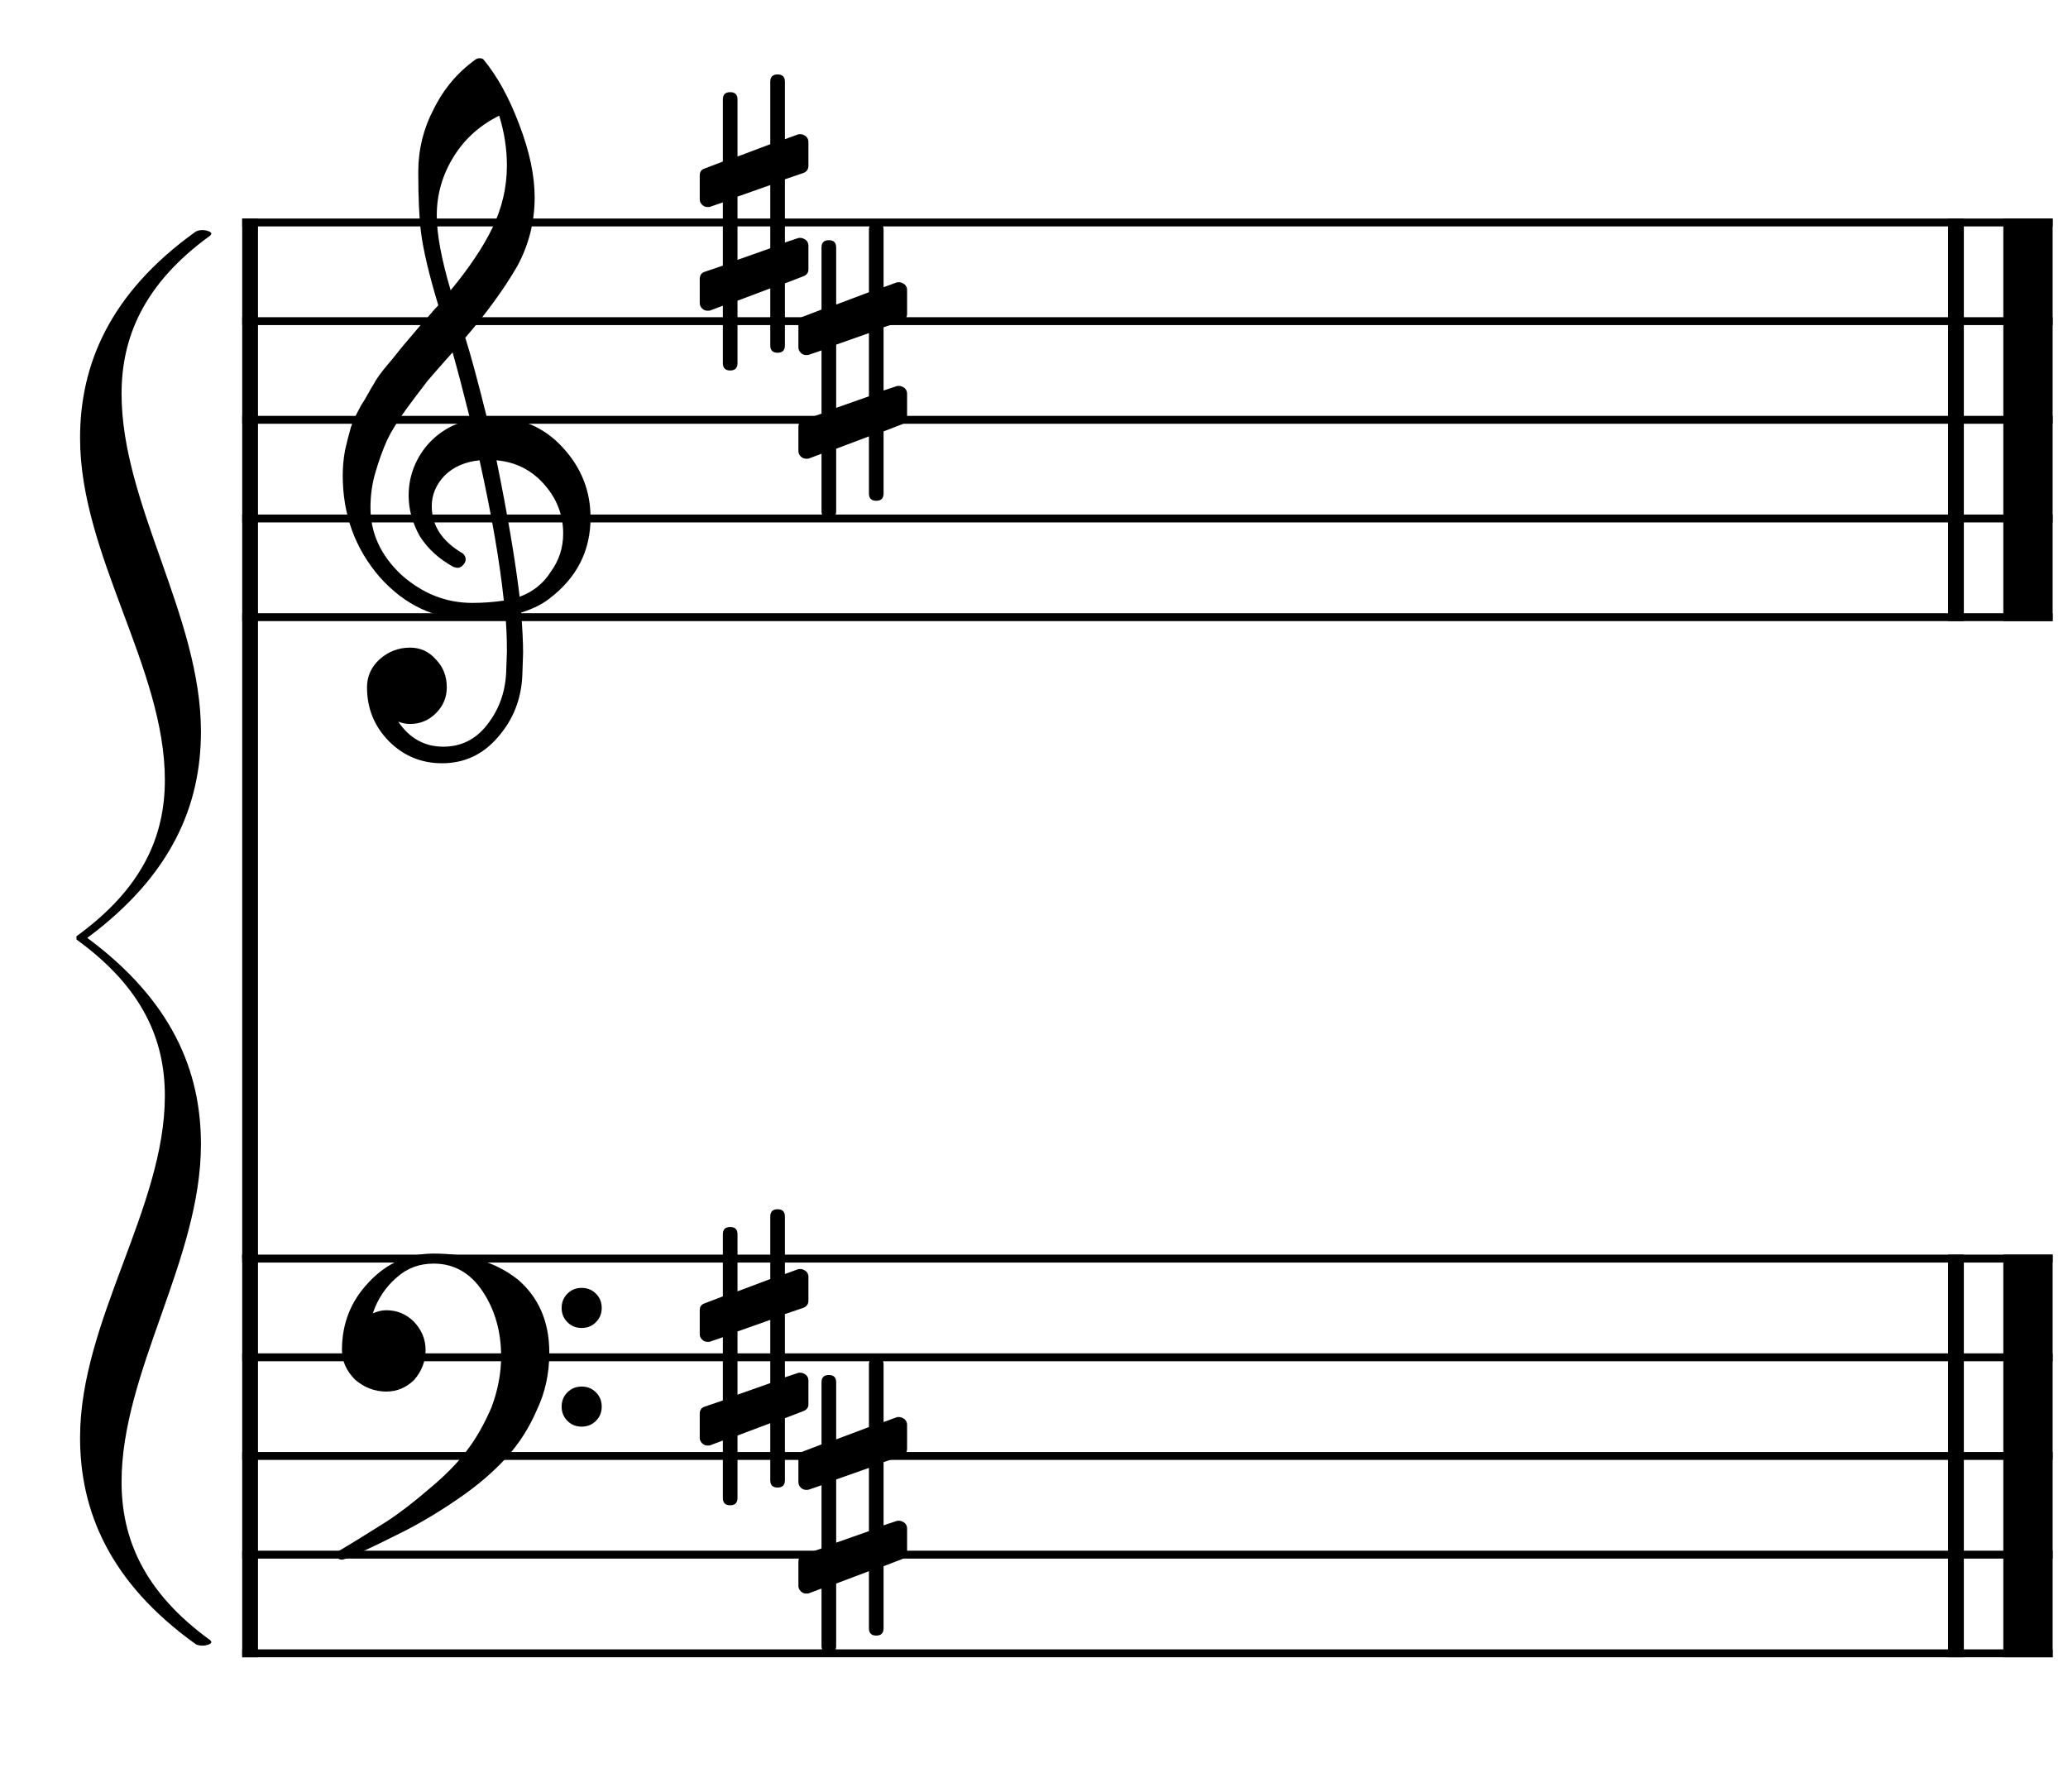 <?xml version="1.0" encoding="UTF-8" standalone="no"?>
<svg width="524px" height="454px" viewBox="0 0 524 454"
 xmlns="http://www.w3.org/2000/svg" xmlns:xlink="http://www.w3.org/1999/xlink" version="1.2" baseProfile="tiny">
<title>谱号</title>
<desc>Generated by MuseScore 3.3.4</desc>
<polyline class="" fill="none" stroke="#000000" stroke-width="4.00" stroke-linejoin="bevel" points="63.373,317.857 63.373,419.857"/>
<polyline class="" fill="none" stroke="#000000" stroke-width="4.00" stroke-linejoin="bevel" points="495.608,317.857 495.608,419.857"/>
<polyline class="" fill="none" stroke="#000000" stroke-width="12.50" stroke-linejoin="bevel" points="513.858,317.857 513.858,419.857"/>
<polyline class="" fill="none" stroke="#000000" stroke-width="4.00" stroke-linejoin="bevel" points="63.373,55.356 63.373,318.857"/>
<polyline class="" fill="none" stroke="#000000" stroke-width="4.00" stroke-linejoin="bevel" points="495.608,55.356 495.608,157.356"/>
<polyline class="" fill="none" stroke="#000000" stroke-width="12.50" stroke-linejoin="bevel" points="513.858,55.356 513.858,157.356"/>
<polyline class="" fill="none" stroke="#000000" stroke-width="2.00" stroke-linejoin="bevel" points="61.373,318.857 520.108,318.857"/>
<polyline class="" fill="none" stroke="#000000" stroke-width="2.00" stroke-linejoin="bevel" points="61.373,343.857 520.108,343.857"/>
<polyline class="" fill="none" stroke="#000000" stroke-width="2.00" stroke-linejoin="bevel" points="61.373,368.857 520.108,368.857"/>
<polyline class="" fill="none" stroke="#000000" stroke-width="2.00" stroke-linejoin="bevel" points="61.373,393.857 520.108,393.857"/>
<polyline class="" fill="none" stroke="#000000" stroke-width="2.00" stroke-linejoin="bevel" points="61.373,418.857 520.108,418.857"/>
<polyline class="" fill="none" stroke="#000000" stroke-width="2.00" stroke-linejoin="bevel" points="61.373,56.356 520.108,56.356"/>
<polyline class="" fill="none" stroke="#000000" stroke-width="2.00" stroke-linejoin="bevel" points="61.373,81.356 520.108,81.356"/>
<polyline class="" fill="none" stroke="#000000" stroke-width="2.00" stroke-linejoin="bevel" points="61.373,106.356 520.108,106.356"/>
<polyline class="" fill="none" stroke="#000000" stroke-width="2.00" stroke-linejoin="bevel" points="61.373,131.356 520.108,131.356"/>
<polyline class="" fill="none" stroke="#000000" stroke-width="2.00" stroke-linejoin="bevel" points="61.373,156.356 520.108,156.356"/>
<path class="" d="M143.775,334.97 C142.799,333.993 142.311,332.789 142.311,331.357 C142.311,329.924 142.799,328.72 143.775,327.743 C144.752,326.767 145.956,326.278 147.389,326.278 C148.821,326.278 150.025,326.767 151.002,327.743 C151.979,328.72 152.467,329.924 152.467,331.357 C152.467,332.789 151.979,333.993 151.002,334.97 C150.025,335.946 148.821,336.435 147.389,336.435 C145.956,336.435 144.752,335.946 143.775,334.97 M143.775,359.97 C142.799,358.993 142.311,357.789 142.311,356.357 C142.311,354.924 142.799,353.72 143.775,352.743 C144.752,351.767 145.956,351.278 147.389,351.278 C148.821,351.278 150.025,351.767 151.002,352.743 C151.979,353.72 152.467,354.924 152.467,356.357 C152.467,357.789 151.979,358.993 151.002,359.97 C150.025,360.946 148.821,361.435 147.389,361.435 C145.956,361.435 144.752,360.946 143.775,359.97 M109.889,317.587 C118.548,317.587 125.644,319.768 131.178,324.13 C136.516,328.687 139.186,334.872 139.186,342.685 C139.186,347.958 138.144,352.776 136.061,357.138 C134.107,361.695 131.536,365.732 128.346,369.247 C125.09,372.828 121.152,376.213 116.529,379.403 C112.037,382.528 107.415,385.328 102.662,387.802 C92.962,392.685 87.623,395.126 86.647,395.126 C85.8,395.126 85.377,394.703 85.377,393.857 C85.377,393.531 85.507,393.238 85.768,392.978 C89.088,391.025 93.157,388.518 97.975,385.458 C101.1,383.44 104.745,380.64 108.912,377.06 C112.949,373.674 116.074,370.484 118.287,367.489 C120.566,364.56 122.649,360.914 124.537,356.552 C126.165,352.19 126.979,347.893 126.979,343.661 C126.979,337.346 125.416,331.845 122.291,327.157 C119.166,322.47 115.032,320.126 109.889,320.126 C106.243,320.126 103.118,321.298 100.514,323.642 C97.714,326.051 95.696,329.078 94.459,332.724 C95.696,332.203 96.835,331.942 97.877,331.942 C100.611,331.942 102.955,332.919 104.908,334.872 C106.861,336.955 107.838,339.332 107.838,342.001 C107.838,344.801 106.894,347.307 105.006,349.521 C102.988,351.539 100.611,352.548 97.877,352.548 C94.947,352.548 92.311,351.539 89.967,349.521 C87.753,347.307 86.647,344.801 86.647,342.001 C86.647,335.295 88.925,329.566 93.482,324.814 C97.975,319.996 103.443,317.587 109.889,317.587"/>
<path class="" d="M123.365,105.77 C123.365,105.77 123.561,105.77 123.951,105.77 C124.212,105.705 124.439,105.673 124.635,105.673 C131.926,105.673 137.916,108.244 142.604,113.388 C147.291,118.466 149.635,124.39 149.635,131.161 C149.635,139.56 146.152,146.395 139.186,151.669 C137.363,153.101 134.986,154.273 132.057,155.185 C132.382,159.416 132.545,162.834 132.545,165.438 C132.545,165.959 132.48,167.847 132.35,171.102 C132.089,177.157 130.006,182.398 126.1,186.825 C122.324,191.187 117.636,193.368 112.037,193.368 C106.764,193.368 102.271,191.513 98.561,187.802 C94.85,184.026 92.994,179.468 92.994,174.13 C92.994,171.33 94.068,168.954 96.217,167.001 C98.43,165.048 101.002,164.071 103.932,164.071 C106.536,164.071 108.717,165.08 110.475,167.099 C112.298,168.987 113.209,171.33 113.209,174.13 C113.209,176.669 112.298,178.85 110.475,180.673 C108.652,182.496 106.471,183.407 103.932,183.407 C102.89,183.407 101.881,183.212 100.904,182.821 C103.769,187.053 107.577,189.169 112.33,189.169 C116.822,189.169 120.501,187.346 123.365,183.7 C126.36,179.924 127.988,175.53 128.248,170.517 C128.378,167.392 128.443,165.601 128.443,165.145 C128.443,161.5 128.313,158.505 128.053,156.161 C124.798,156.682 121.9,156.942 119.361,156.942 C110.312,156.942 102.597,153.362 96.217,146.2 C89.967,138.974 86.842,130.38 86.842,120.419 C86.842,118.336 87.037,116.22 87.428,114.071 C87.818,112.313 88.307,110.393 88.893,108.31 C89.218,107.138 90.097,105.25 91.529,102.645 C92.05,101.864 92.636,100.888 93.287,99.716 C93.938,98.544 94.394,97.763 94.654,97.372 C95.305,96.07 96.575,94.312 98.463,92.099 C98.984,91.513 99.521,90.862 100.074,90.145 C100.628,89.429 101.1,88.843 101.49,88.388 C101.881,87.932 102.174,87.574 102.369,87.313 C102.564,87.053 104.029,85.328 106.764,82.138 C107.415,81.487 108.049,80.787 108.668,80.038 C109.286,79.289 109.791,78.703 110.182,78.28 C110.572,77.857 110.865,77.548 111.061,77.353 C108.717,69.605 107.252,63.42 106.666,58.798 C106.21,55.087 105.982,50.009 105.982,43.563 C105.982,37.899 107.284,32.593 109.889,27.645 C112.428,22.502 115.976,18.303 120.533,15.048 C120.794,14.852 121.119,14.755 121.51,14.755 C121.965,14.755 122.291,14.852 122.486,15.048 C126.002,19.28 129.029,24.781 131.568,31.552 C134.173,38.322 135.475,44.475 135.475,50.009 C135.475,56.259 133.977,62.118 130.982,67.587 C127.597,73.381 123.235,79.371 117.896,85.556 C119.264,89.853 121.087,96.591 123.365,105.77 M131.666,151.181 C135.051,149.944 137.688,147.828 139.576,144.833 C141.659,141.968 142.701,138.746 142.701,135.165 C142.701,130.543 141.139,126.441 138.014,122.86 C134.824,119.149 130.755,117.066 125.807,116.61 C128.606,130.347 130.559,141.871 131.666,151.181 M93.873,128.622 C93.873,135.067 96.477,140.731 101.686,145.614 C107.024,150.367 113.014,152.743 119.654,152.743 C122.389,152.743 125.058,152.548 127.662,152.157 C126.62,142.261 124.57,130.412 121.51,116.61 C117.799,117.001 114.837,118.303 112.623,120.517 C110.475,122.795 109.4,125.367 109.4,128.231 C109.4,133.179 112.037,137.183 117.311,140.243 C117.766,140.699 117.994,141.187 117.994,141.708 C117.994,142.229 117.766,142.717 117.311,143.173 C116.92,143.629 116.432,143.856 115.846,143.856 C115.781,143.856 115.488,143.791 114.967,143.661 C111.256,141.643 108.391,139.039 106.373,135.849 C104.485,132.463 103.541,129.045 103.541,125.595 C103.541,121.102 104.941,117.033 107.74,113.388 C110.67,109.742 114.479,107.398 119.166,106.356 C117.343,99.065 115.846,93.368 114.674,89.267 C113.632,90.438 112.379,91.854 110.914,93.515 C109.449,95.175 108.587,96.168 108.326,96.493 C105.982,99.553 104.192,101.929 102.955,103.622 C100.742,106.682 99.114,109.319 98.072,111.532 C96.966,114.006 95.989,116.708 95.143,119.638 C94.296,122.437 93.873,125.432 93.873,128.622 M126.49,29.306 C121.607,31.715 117.766,35.165 114.967,39.657 C112.102,44.28 110.67,49.26 110.67,54.599 C110.67,59.286 111.842,65.601 114.186,73.544 C118.873,67.88 122.389,62.639 124.732,57.821 C127.206,52.743 128.443,47.437 128.443,41.903 C128.443,37.737 127.792,33.537 126.49,29.306"/>
<path class="" d="M223.885,412.509 C223.885,413.746 223.266,414.364 222.029,414.364 C220.792,414.364 220.174,413.746 220.174,412.509 L220.174,398.056 L211.873,401.181 L211.873,417.001 C211.873,418.238 211.255,418.857 210.018,418.857 C208.781,418.857 208.162,418.238 208.162,417.001 L208.162,402.45 L205.037,403.622 C204.972,403.687 204.712,403.72 204.256,403.72 C203.735,403.72 203.279,403.525 202.889,403.134 C202.498,402.743 202.303,402.288 202.303,401.767 L202.303,395.712 C202.303,394.735 202.726,394.117 203.572,393.857 L208.162,392.294 L208.162,376.278 L205.037,377.353 C204.972,377.418 204.712,377.45 204.256,377.45 C203.735,377.45 203.279,377.255 202.889,376.864 C202.498,376.474 202.303,376.018 202.303,375.497 L202.303,369.442 C202.303,368.531 202.726,367.945 203.572,367.685 L208.162,365.927 L208.162,350.204 C208.162,348.967 208.781,348.349 210.018,348.349 C211.255,348.349 211.873,348.967 211.873,350.204 L211.873,364.657 L220.174,361.532 L220.174,345.712 C220.174,344.475 220.792,343.857 222.029,343.857 C223.266,343.857 223.885,344.475 223.885,345.712 L223.885,360.263 L227.107,359.091 C227.173,359.026 227.4,358.993 227.791,358.993 C228.247,358.993 228.735,359.189 229.256,359.579 C229.647,359.97 229.842,360.426 229.842,360.946 L229.842,367.001 C229.842,367.913 229.386,368.531 228.475,368.857 L223.885,370.419 L223.885,386.435 L227.107,385.36 C227.173,385.295 227.4,385.263 227.791,385.263 C228.247,385.263 228.735,385.458 229.256,385.849 C229.647,386.239 229.842,386.695 229.842,387.216 L229.842,393.271 C229.842,394.117 229.386,394.703 228.475,395.028 L223.885,396.786 L223.885,412.509 M220.174,371.884 L211.873,374.814 L211.873,390.829 L220.174,387.9 L220.174,371.884 "/>
<path class="" d="M198.885,375.009 C198.885,376.246 198.266,376.864 197.029,376.864 C195.792,376.864 195.174,376.246 195.174,375.009 L195.174,360.556 L186.873,363.681 L186.873,379.501 C186.873,380.738 186.255,381.357 185.018,381.357 C183.781,381.357 183.162,380.738 183.162,379.501 L183.162,364.95 L180.037,366.122 C179.972,366.187 179.712,366.22 179.256,366.22 C178.735,366.22 178.279,366.025 177.889,365.634 C177.498,365.243 177.303,364.788 177.303,364.267 L177.303,358.212 C177.303,357.235 177.726,356.617 178.572,356.357 L183.162,354.794 L183.162,338.778 L180.037,339.853 C179.972,339.918 179.712,339.95 179.256,339.95 C178.735,339.95 178.279,339.755 177.889,339.364 C177.498,338.974 177.303,338.518 177.303,337.997 L177.303,331.942 C177.303,331.031 177.726,330.445 178.572,330.185 L183.162,328.427 L183.162,312.704 C183.162,311.467 183.781,310.849 185.018,310.849 C186.255,310.849 186.873,311.467 186.873,312.704 L186.873,327.157 L195.174,324.032 L195.174,308.212 C195.174,306.975 195.792,306.357 197.029,306.357 C198.266,306.357 198.885,306.975 198.885,308.212 L198.885,322.763 L202.107,321.591 C202.173,321.526 202.4,321.493 202.791,321.493 C203.247,321.493 203.735,321.689 204.256,322.079 C204.647,322.47 204.842,322.926 204.842,323.446 L204.842,329.501 C204.842,330.413 204.386,331.031 203.475,331.357 L198.885,332.919 L198.885,348.935 L202.107,347.86 C202.173,347.795 202.4,347.763 202.791,347.763 C203.247,347.763 203.735,347.958 204.256,348.349 C204.647,348.739 204.842,349.195 204.842,349.716 L204.842,355.771 C204.842,356.617 204.386,357.203 203.475,357.528 L198.885,359.286 L198.885,375.009 M195.174,334.384 L186.873,337.314 L186.873,353.329 L195.174,350.4 L195.174,334.384 "/>
<path class="" d="M223.885,125.009 C223.885,126.246 223.266,126.864 222.029,126.864 C220.792,126.864 220.174,126.246 220.174,125.009 L220.174,110.556 L211.873,113.681 L211.873,129.501 C211.873,130.738 211.255,131.356 210.018,131.356 C208.781,131.356 208.162,130.738 208.162,129.501 L208.162,114.95 L205.037,116.122 C204.972,116.187 204.712,116.22 204.256,116.22 C203.735,116.22 203.279,116.024 202.889,115.634 C202.498,115.243 202.303,114.787 202.303,114.267 L202.303,108.212 C202.303,107.235 202.726,106.617 203.572,106.356 L208.162,104.794 L208.162,88.778 L205.037,89.853 C204.972,89.918 204.712,89.95 204.256,89.95 C203.735,89.95 203.279,89.755 202.889,89.364 C202.498,88.974 202.303,88.518 202.303,87.997 L202.303,81.942 C202.303,81.031 202.726,80.445 203.572,80.184 L208.162,78.427 L208.162,62.704 C208.162,61.467 208.781,60.849 210.018,60.849 C211.255,60.849 211.873,61.467 211.873,62.704 L211.873,77.157 L220.174,74.032 L220.174,58.212 C220.174,56.975 220.792,56.356 222.029,56.356 C223.266,56.356 223.885,56.975 223.885,58.212 L223.885,72.763 L227.107,71.591 C227.173,71.526 227.4,71.493 227.791,71.493 C228.247,71.493 228.735,71.688 229.256,72.079 C229.647,72.47 229.842,72.925 229.842,73.446 L229.842,79.501 C229.842,80.412 229.386,81.031 228.475,81.356 L223.885,82.919 L223.885,98.934 L227.107,97.86 C227.173,97.795 227.4,97.763 227.791,97.763 C228.247,97.763 228.735,97.958 229.256,98.349 C229.647,98.739 229.842,99.195 229.842,99.716 L229.842,105.77 C229.842,106.617 229.386,107.203 228.475,107.528 L223.885,109.286 L223.885,125.009 M220.174,84.384 L211.873,87.313 L211.873,103.329 L220.174,100.399 L220.174,84.384 "/>
<path class="" d="M198.885,87.509 C198.885,88.746 198.266,89.364 197.029,89.364 C195.792,89.364 195.174,88.746 195.174,87.509 L195.174,73.056 L186.873,76.181 L186.873,92.001 C186.873,93.238 186.255,93.856 185.018,93.856 C183.781,93.856 183.162,93.238 183.162,92.001 L183.162,77.45 L180.037,78.622 C179.972,78.687 179.712,78.72 179.256,78.72 C178.735,78.72 178.279,78.524 177.889,78.134 C177.498,77.743 177.303,77.287 177.303,76.766 L177.303,70.712 C177.303,69.735 177.726,69.117 178.572,68.856 L183.162,67.294 L183.162,51.278 L180.037,52.352 C179.972,52.418 179.712,52.45 179.256,52.45 C178.735,52.45 178.279,52.255 177.889,51.864 C177.498,51.474 177.303,51.018 177.303,50.497 L177.303,44.442 C177.303,43.531 177.726,42.945 178.572,42.684 L183.162,40.927 L183.162,25.204 C183.162,23.967 183.781,23.349 185.018,23.349 C186.255,23.349 186.873,23.967 186.873,25.204 L186.873,39.657 L195.174,36.532 L195.174,20.712 C195.174,19.475 195.792,18.856 197.029,18.856 C198.266,18.856 198.885,19.475 198.885,20.712 L198.885,35.263 L202.107,34.091 C202.173,34.026 202.4,33.993 202.791,33.993 C203.247,33.993 203.735,34.188 204.256,34.579 C204.647,34.97 204.842,35.425 204.842,35.946 L204.842,42.001 C204.842,42.912 204.386,43.531 203.475,43.856 L198.885,45.419 L198.885,61.434 L202.107,60.36 C202.173,60.295 202.4,60.263 202.791,60.263 C203.247,60.263 203.735,60.458 204.256,60.849 C204.647,61.239 204.842,61.695 204.842,62.216 L204.842,68.27 C204.842,69.117 204.386,69.703 203.475,70.028 L198.885,71.786 L198.885,87.509 M195.174,46.884 L186.873,49.813 L186.873,65.829 L195.174,62.899 L195.174,46.884 "/>
<path class="" fill-rule="evenodd" d="M50.916,185.325 C50.916,156.12 30.802,127.733 30.802,99.754 C30.802,85.663 36.287,71.98 53.202,59.726 C53.43,59.573 53.544,59.318 53.544,59.164 C53.544,58.705 52.287,58.297 51.373,58.297 C50.916,58.297 50.116,58.348 49.544,58.705 C27.602,74.43 20.287,92.606 20.287,110.987 C20.287,140.599 41.773,169.191 41.773,197.578 C41.773,211.67 36.287,224.944 19.373,237.198 L19.373,237.606 L19.373,238.015 C36.287,250.268 41.773,263.543 41.773,277.635 C41.773,306.022 20.287,334.614 20.287,364.226 C20.287,382.607 27.602,400.783 49.544,416.508 C50.116,416.865 50.916,416.916 51.373,416.916 C52.287,416.916 53.544,416.508 53.544,416.048 C53.544,415.895 53.43,415.64 53.202,415.487 C36.287,403.233 30.802,389.55 30.802,375.459 C30.802,347.48 50.916,319.092 50.916,289.888 C50.916,271.304 43.602,253.536 22.116,237.606 C43.602,221.677 50.916,203.909 50.916,185.325"/>
</svg>
